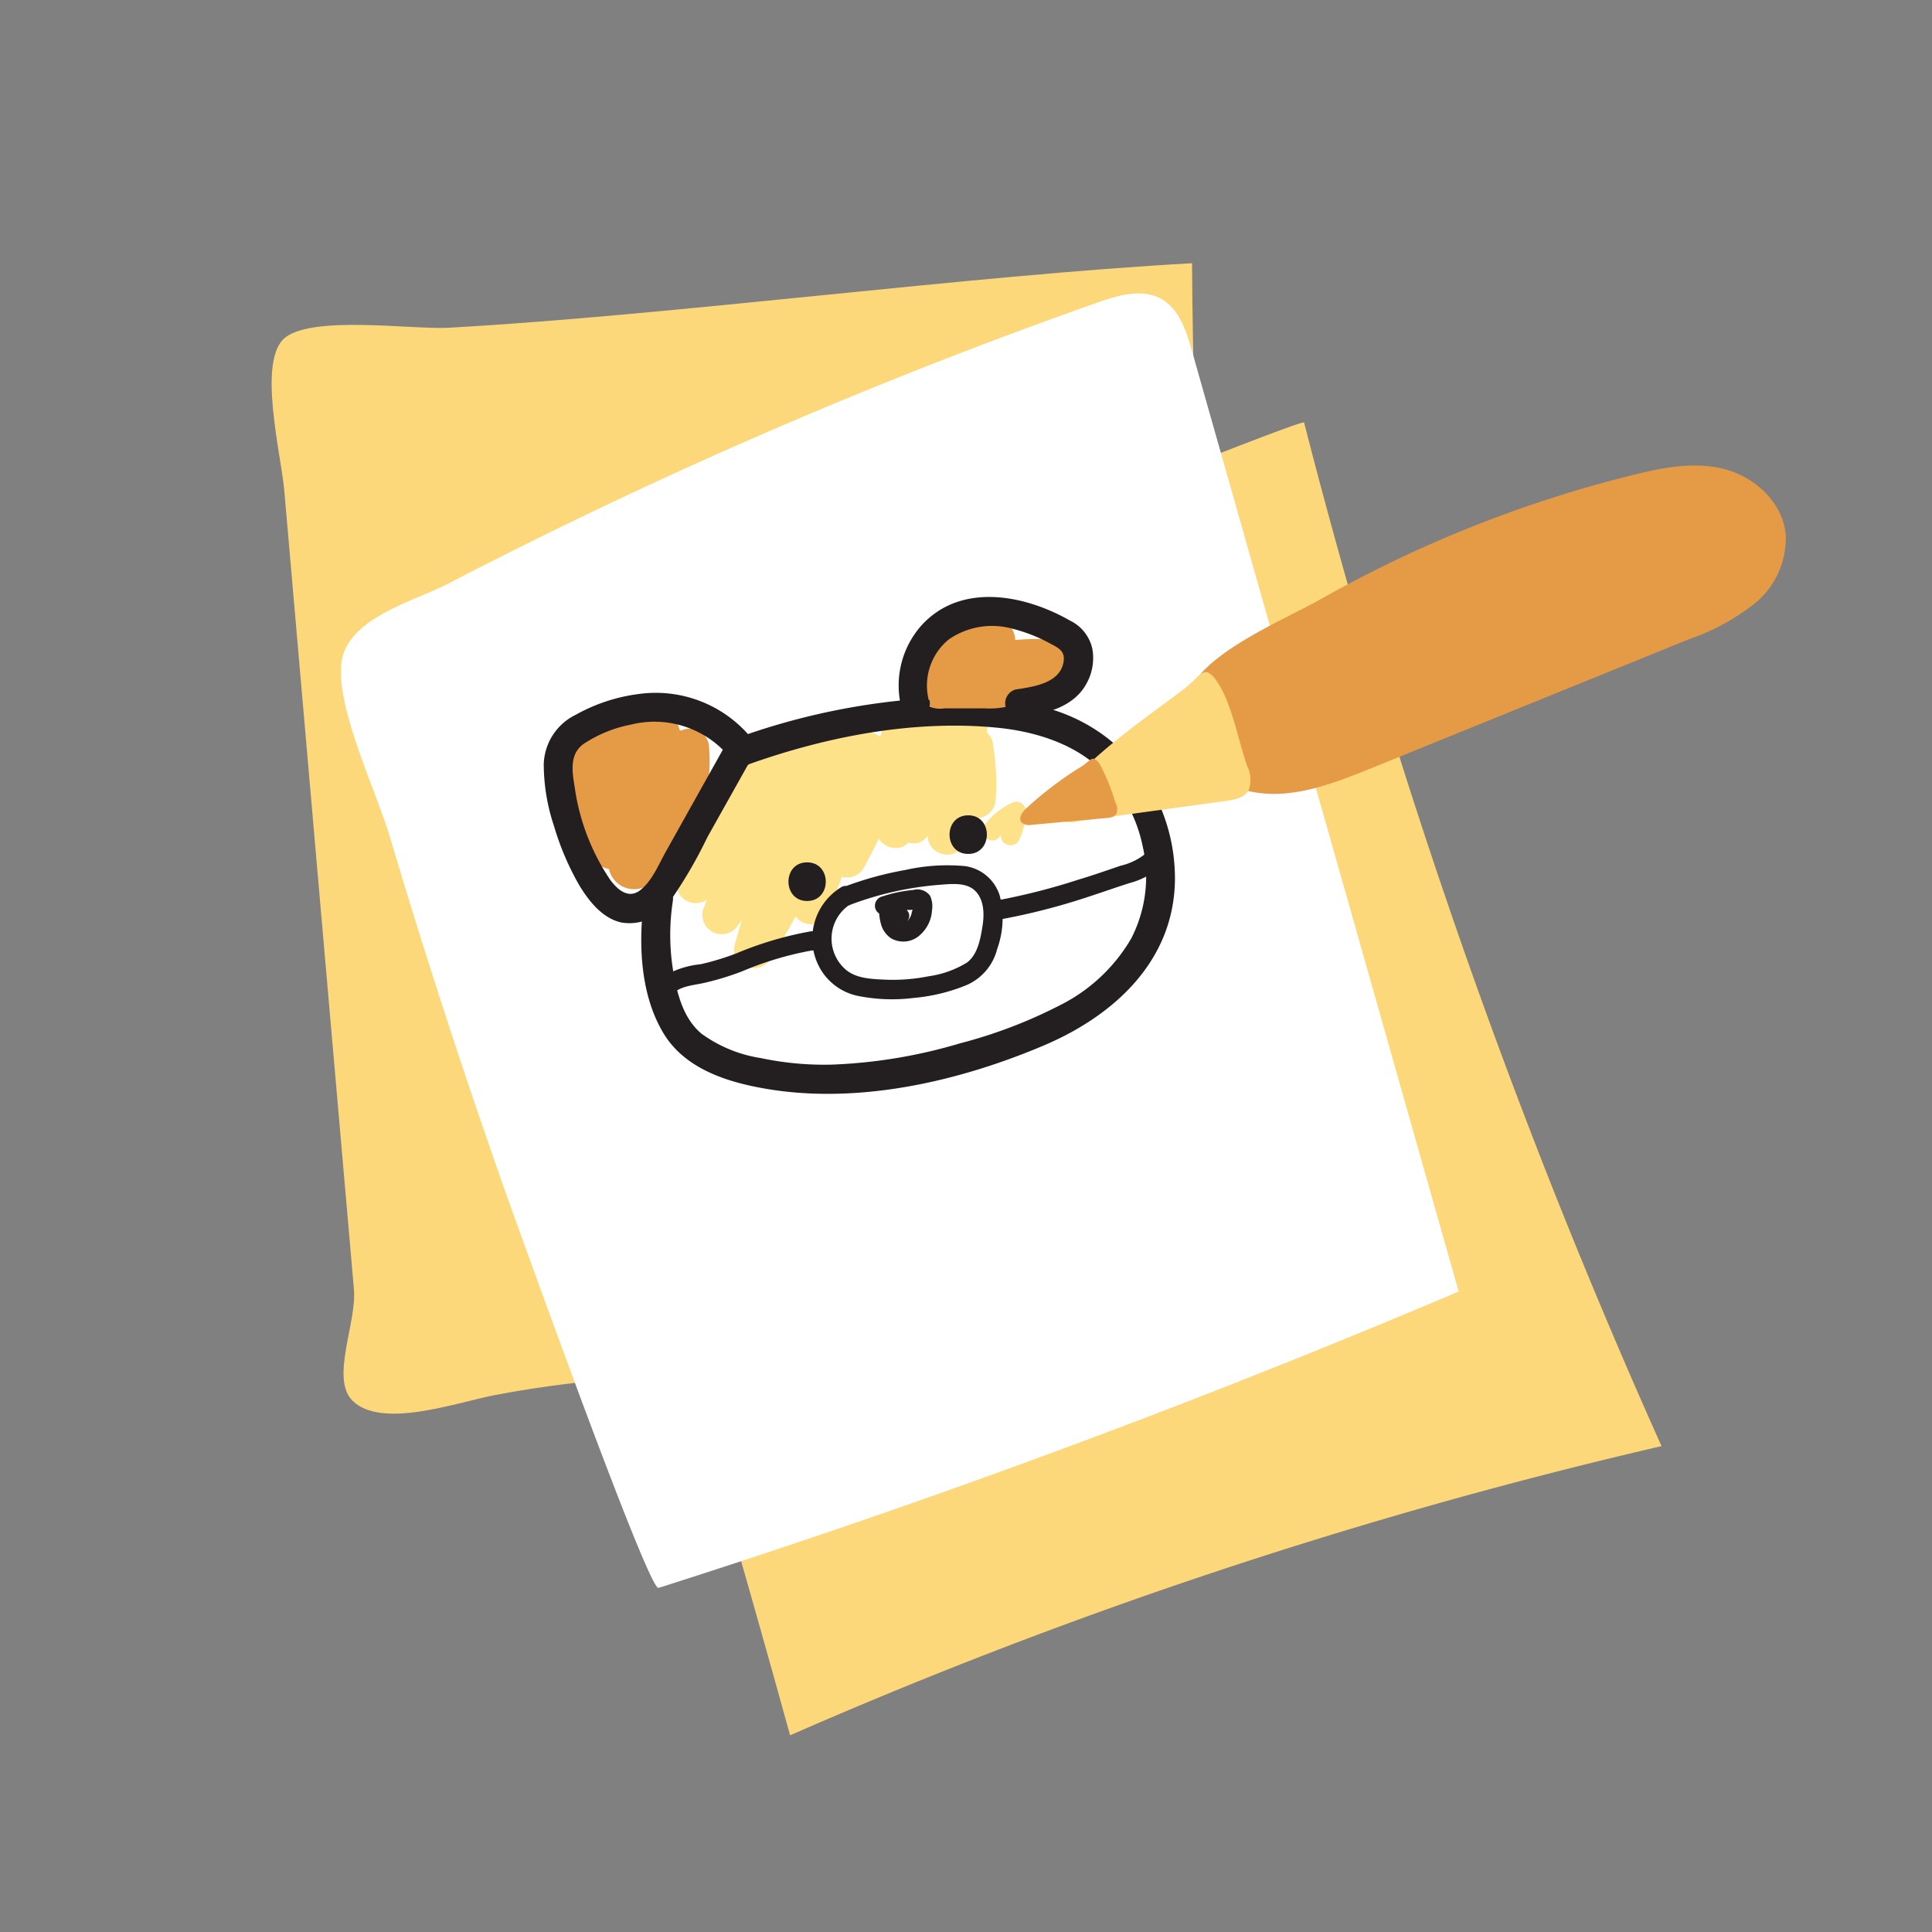 <svg id="Layer_1" data-name="Layer 1" xmlns="http://www.w3.org/2000/svg" viewBox="0 0 200 200"><rect x="0" y="0" width="200" height="200" fill="#808080" stroke="none"/><defs><style>.cls-1{fill:#fcd87a;}.cls-2{fill:#fff;}.cls-3{fill:#fee28a;}.cls-4{fill:#231f20;}.cls-5{fill:#e59b46;}</style></defs><path class="cls-1" d="M36.64,133.48c.3,3.45-2.44,9.19-.17,11.5,3,3,10.74.22,14.7-.55,20.17-3.89,51.63-3.27,70.39,5.54,6.7-40.23,2.07-82.46,1.84-122.72-23.21,1.28-53.82,5.39-77,6.68-3.66.2-13.91-1.3-16.86,1S29.1,47,29.43,50.8L32.8,89.49Z"/><path class="cls-1" d="M81.79,179.64A514,514,0,0,1,172,149.7,657.08,657.08,0,0,1,135,43.74c-.15-.59-63.72,25.17-69.4,27.79-3.11,1.44-13,4.08-14.15,7.66-1.2,3.82,4,13.61,5.29,17.44Q63.08,115.89,69,135.28,75.64,157.38,81.79,179.64Z"/><path class="cls-2" d="M68.17,164.38Q110.22,151,151,133.7l-27.6-97.34c-.54-1.93-1.2-4-2.77-5.15-2-1.45-4.64-.73-6.87.06A523.82,523.82,0,0,0,46.33,60.45c-3.61,1.86-10.51,3.56-11,8.27s3.6,13.15,5,17.83q5.58,18.72,12.09,37.12C53.68,127.19,67.13,164.71,68.17,164.38Z"/><path class="cls-3" d="M76.47,77,70.22,90.63a2,2,0,0,0,3.45,2L83.28,78.3l-3.66-1.54L72.77,94.19a2,2,0,0,0,1.16,2.36,2,2,0,0,0,2.5-.82A115.73,115.73,0,0,0,87,78.85l-3.46-2a154.83,154.83,0,0,0-7.47,20.91c-.62,2.25,2.43,3.39,3.66,1.54,4.37-6.57,6.87-14.12,9.29-21.56l-3.86-1.07L82,93.26a2,2,0,0,0,3.85,1.06l5.87-16a2,2,0,0,0-1.4-2.46,2,2,0,0,0-2.46,1.39,33.84,33.84,0,0,0-2.17,11.61,2,2,0,0,0,3.72,1A85.71,85.71,0,0,0,95.78,74.8l-3.92-.54a56.36,56.36,0,0,1-1.19,11c-.45,2.14,2.5,3.6,3.66,1.54a50.22,50.22,0,0,0,4.56-11L95,74.75l-2.54,10c-.53,2.11,2.68,3.67,3.66,1.54L102,73.55l-3.72-1a26.89,26.89,0,0,1-.87,6.55l-1.32,6.79A2,2,0,0,0,100,87l2.81-9H98.91a20.3,20.3,0,0,1,.16,4.8c-.19,2.57,3.81,2.56,4,0a24.57,24.57,0,0,0-.3-5.87c-.34-2.07-3.32-1.73-3.86,0l-2.8,8.95L100,87l1.42-7.28a29.6,29.6,0,0,0,.92-7.13c-.11-1.8-2.84-3-3.73-1L92.69,84.29l3.66,1.55,2.54-10c.63-2.5-3.16-3.55-3.86-1.06a45,45,0,0,1-4.15,10l3.65,1.54a61.76,61.76,0,0,0,1.33-12c0-2.34-3.21-2.6-3.93-.53a81.26,81.26,0,0,1-6,14.15l3.73,1a30.6,30.6,0,0,1,2-10.54l-3.86-1.07L82,93.26l3.85,1.06L89,77.72a2,2,0,0,0-3.86-1.07C82.86,83.79,80.48,91,76.3,97.26L80,98.8a145,145,0,0,1,7.07-20,2.07,2.07,0,0,0-.72-2.74,2,2,0,0,0-2.74.72A115.73,115.73,0,0,1,73,93.71l3.66,1.54,6.85-17.43c.87-2.21-2.47-3.32-3.66-1.54l-9.6,14.35,3.45,2,6.26-13.59a2,2,0,0,0-.72-2.73,2,2,0,0,0-2.74.71Z"/><path class="cls-3" d="M103.4,86.71a7.16,7.16,0,0,1,1.23-1.23l-.2.16a6.37,6.37,0,0,1,1.27-.78L104.19,84a5.19,5.19,0,0,1,0,.68l0-.27a6.73,6.73,0,0,1-.43,1.58l.1-.24a1.89,1.89,0,0,0-.11.25,1.08,1.08,0,0,0-.11.77,1,1,0,0,0,.46.59,1,1,0,0,0,.77.1.93.93,0,0,0,.6-.46,7.24,7.24,0,0,0,.73-3,1,1,0,0,0-.49-.86,1,1,0,0,0-1,0A7.3,7.3,0,0,0,102,85.3a1.08,1.08,0,0,0-.29.7,1,1,0,0,0,.29.71,1,1,0,0,0,1.42,0Z"/><path class="cls-4" d="M77.54,79.11c8.09-2.88,17.08-4.62,25.68-3.78,3.73.37,7.63,1.52,10.46,4.08a15.43,15.43,0,0,1,4.62,8.24,14,14,0,0,1-1.2,9.51,17.72,17.72,0,0,1-7.39,6.91A49.73,49.73,0,0,1,99.4,108a53.25,53.25,0,0,1-13.31,2.21,31.71,31.71,0,0,1-7.34-.68A14.07,14.07,0,0,1,72.61,107c-1.73-1.46-2.39-3.68-2.81-5.84a23.17,23.17,0,0,1-.15-7.88c.29-1.89-2.6-2.7-2.89-.8-.7,4.63-.6,10.18,1.84,14.34,2.31,4,7.13,5.35,11.38,6,9.37,1.41,19.46-.94,28.09-4.6,7.27-3.09,13.48-8.76,13.56-17.17a18.94,18.94,0,0,0-3.18-10.62,17.93,17.93,0,0,0-9.61-7c-4.92-1.55-10.28-1.44-15.35-.94a71.26,71.26,0,0,0-16.75,3.74c-1.8.65-1,3.55.8,2.9Z"/><path class="cls-4" d="M83.55,93.27c2.58,0,2.58-4,0-4s-2.57,4,0,4Z"/><path class="cls-4" d="M100.23,88.4c2.57,0,2.58-4,0-4s-2.58,4,0,4Z"/><path class="cls-4" d="M88,93.67a33.45,33.45,0,0,1,9.2-2.07c1.21-.09,2.83-.31,3.77.64s.93,2.47.73,3.69-.48,2.89-1.61,3.72a10.36,10.36,0,0,1-4,1.42,18.68,18.68,0,0,1-4.54.34c-1.38-.06-3-.13-4.06-1.09a4.23,4.23,0,0,1,.63-6.77,1,1,0,0,0-1-1.73,6.25,6.25,0,0,0-2.22,8.44,5.88,5.88,0,0,0,3.88,2.83,18,18,0,0,0,5.77.22A18.74,18.74,0,0,0,100,102a5.54,5.54,0,0,0,3.23-3.77,9.36,9.36,0,0,0,.27-5.49,4.4,4.4,0,0,0-3.59-3.08,19.84,19.84,0,0,0-6.19.4,34.84,34.84,0,0,0-6.25,1.71,1,1,0,0,0-.7,1.23,1,1,0,0,0,1.23.7Z"/><path class="cls-4" d="M69.83,102.69c1-.71,2.2-.71,3.32-1a28.73,28.73,0,0,0,3.63-1.12A33.94,33.94,0,0,1,84,98.4a1,1,0,0,0,1-1,1,1,0,0,0-1-1,36.19,36.19,0,0,0-7.74,2.28,26.9,26.9,0,0,1-3.74,1.14A9.14,9.14,0,0,0,68.82,101a1,1,0,0,0-.36,1.37,1,1,0,0,0,1.37.36Z"/><path class="cls-4" d="M103.43,95.2a67.1,67.1,0,0,0,9.25-2.37c1.46-.47,2.92-1,4.37-1.45a7.58,7.58,0,0,0,3.48-2.06c.82-1-.59-2.4-1.42-1.42A6.41,6.41,0,0,1,116,89.62c-1.44.49-2.88,1-4.33,1.43a66.53,66.53,0,0,1-8.79,2.22,1,1,0,1,0,.53,1.93Z"/><path class="cls-4" d="M91.83,94.72A14.11,14.11,0,0,1,94,94.19l.15,0c-.14,0,0,0,0,0l.15,0,.58-.05h.2c.1,0-.14,0-.14,0l-.21-.16a.44.44,0,0,1-.28-.31s0,.14,0,0,0,0,0,0a2.17,2.17,0,0,1,0,.26c0,.07,0,.15,0,.23s0,.08,0,.13-.06.11,0-.07c-.06.15-.07.32-.12.47s0,.08,0,.12,0-.09,0-.09-.08.18-.1.2a1.18,1.18,0,0,1-.11.19s-.06.07-.06.09.13-.17,0,0a.93.93,0,0,1-.14.14.81.81,0,1,0-.07.07c.13-.1-.06,0-.09,0l-.2.11c.25-.14.06,0,0,0s-.27.05-.09,0-.06,0-.11,0,0-.06.07,0l-.13,0c.06,0,.16.1.06,0s-.17-.12,0,0,0-.06-.09-.1.07.09.07.09l-.08-.13-.06-.1c-.05-.1,0-.13,0,0a2,2,0,0,0-.08-.26L93,94.73c0-.19,0,0,0,.06a1.1,1.1,0,0,1,0-.18c0-.11,0-.21,0-.32a1,1,0,0,0-1-1,1,1,0,0,0-1,1,5.54,5.54,0,0,0,.24,1.51,2.61,2.61,0,0,0,1,1.33,2.54,2.54,0,0,0,3-.34,3.69,3.69,0,0,0,1.24-2.56,2.57,2.57,0,0,0-.2-1.5,1.61,1.61,0,0,0-1.73-.6,13.84,13.84,0,0,0-3.18.66A1,1,0,0,0,90.6,94a1,1,0,0,0,1.23.7Z"/><path class="cls-5" d="M168.88,49.21c3.14-.79,6.44-1.45,9.58-.66s6.1,3.42,6.4,6.83a8.73,8.73,0,0,1-3.21,7.09,23.12,23.12,0,0,1-6.83,3.71l-33,13.4c-4.22,1.71-8.79,3.44-13.14,2.16-3.81-1.12-7.48-6.17-5.49-10.38,1.91-4,9.84-7.25,13.49-9.31A128.61,128.61,0,0,1,168.88,49.21Z"/><path class="cls-1" d="M110.19,81.64c-.73.81-1.47,2.08-.79,2.94a2.18,2.18,0,0,0,2.08.45l15.45-2.12c.91-.13,2-.35,2.37-1.22a3.2,3.2,0,0,0-.19-2.38c-.91-2.59-1.55-6.3-3-8.57s-1.79-.74-3.58.61C118.18,74.63,113.91,77.5,110.19,81.64Z"/><path class="cls-5" d="M106.1,83.81c-.35.36-.69.93-.34,1.34a1.22,1.22,0,0,0,1,.24l7.67-.7c.45,0,1-.13,1.16-.52a1.36,1.36,0,0,0-.13-1.1,20,20,0,0,0-1.64-4c-.72-1-.9-.37-1.77.22A36.61,36.61,0,0,0,106.1,83.81Z"/><path class="cls-5" d="M101.57,70.4c.06-.08.15-.16.2-.24-.06.1-.25.18,0,0s.09,0-.06,0l.38-.11.13,0c-.26,0,.08,0,.13,0l.32,0h.18c.15,0,.13,0-.07,0l-.88-.51a1.51,1.51,0,0,1-.3-1.25c.07-.32,1.09-.9.69-.74-.19.08.19,0,0,0h-.18c-.32,0-.13,0,.56.15l.72.72,0-.11.27,1v-.11l-.27,1a1.27,1.27,0,0,1-.69.52l.43-.11.64-.14.75-.13.32,0h.11a16.47,16.47,0,0,1,3-.09l-1-.27-.19-.15-.52-.89,0,.13V67.94c0-.19.24-.37.37-.49-.2.11-.19.11,0,0l-.24.07c-.15,0-.1,0,.13,0h-.13c-.21-.07-.21-.06,0,0V71a5.7,5.7,0,0,1,.68-.39c-.33.15.26-.06.34-.08a1.4,1.4,0,0,1,.28-.06c-.21,0-.2,0,0,0s.51,0,.77,0L106.49,68a.7.7,0,0,1,.2-.33c-.16.15-.15.15,0,0l-.43.25c-.42.22-.86.4-1.29.6l-1.4.65-.32.14c-.27.06-.28.07-.05,0H103c-1,0-2,0-3,0s-2.07.06-3.09,0l1,.28-.14-.07.72.72c.52.72-.24,1.89.17,1.11l.24-.45c.16-.3.32-.6.5-.89s.32-.52.49-.77l.12-.15c.1-.13.21-.25.33-.38l.34-.33c.09-.09.21-.18,0-.05a4.48,4.48,0,0,1,.81-.49c-.25.12,0,0,.13,0a3.69,3.69,0,0,1,.45-.11c-.21,0-.17,0,0,0,.46,0-.09,0-.15,0l-.72-.72c0-.08-.19-.49-.07-.58s-.24.64,0,.2c0,.05-.32.5-.07.2,0,0-.44.43-.11.16a2.36,2.36,0,0,1-.48.29c.31-.15-.13,0-.22,0-.34.11.09,0-.11,0h-.28c-.26,0-.25,0,0,0l.89.51.12.18.28,1c0-.22,0-.21,0,0l.06-.28.09-.27c-.08.19-.07.18,0,0a2,2,0,0,0-3.46-2,5.42,5.42,0,0,0-.69,2.26A2.41,2.41,0,0,0,99,71.27a5.43,5.43,0,0,0,4.32-1.09,4.52,4.52,0,0,0,1.74-4.27c-.4-2-2.6-2.37-4.3-2-2.77.68-4.53,3.28-5.71,5.7a2.61,2.61,0,0,0,0,2.66,2.87,2.87,0,0,0,2.7,1.06H102a8.4,8.4,0,0,0,2.35-.2,20.33,20.33,0,0,0,2.48-1.1c1.51-.7,2.94-1.3,3.52-3a1.92,1.92,0,0,0-.36-1.74,2.1,2.1,0,0,0-1.57-.79,6.25,6.25,0,0,0-4.12,1c-1.14.75-1.46,2.77,0,3.45a4.41,4.41,0,0,0,3.23.33A3.37,3.37,0,0,0,110,69a2.3,2.3,0,0,0-.82-2.33,3.23,3.23,0,0,0-2-.52,25.09,25.09,0,0,0-3.24.24,8.87,8.87,0,0,0-3,.74,2.34,2.34,0,0,0-.28,4,3.65,3.65,0,0,0,3.55-.09,2.86,2.86,0,0,0,1.24-3.28A2.54,2.54,0,0,0,103.11,66a6.4,6.4,0,0,0-1.45.1,4.34,4.34,0,0,0-2.92,1.44,2.05,2.05,0,0,0,0,2.83,2,2,0,0,0,2.83,0Z"/><path class="cls-5" d="M68.33,73.9a13.27,13.27,0,0,0-9.66,3.69A2,2,0,0,0,58.36,80a2.08,2.08,0,0,0,2.26.92L70,79.26,68.44,75.6a35.3,35.3,0,0,1-10.5,3.2,2,2,0,0,0,.54,3.93l4.44-.21L61.5,79.11l-2.19,1.72A2,2,0,0,0,59,83.25a2.08,2.08,0,0,0,2.26.92c2.15-.37,4.28-.81,6.4-1.34L66.6,79a17.89,17.89,0,0,0-3.43,1.82,2.06,2.06,0,0,0-.92,2.26,2,2,0,0,0,1.93,1.46,16,16,0,0,0,5.51-1.12,2,2,0,0,0,1.44-2.19,2,2,0,0,0-2-1.74,12.21,12.21,0,0,0-8.68,4.15L63.62,86l.2-.37s.28-.4.2-.31.54-.48.33-.33a2.26,2.26,0,0,1,1.38-.53l-1.06-3.86A8.07,8.07,0,0,0,60,83.37a2,2,0,0,0,.88,3.34A11.56,11.56,0,0,0,68,86a2,2,0,0,0-1.55-3.66c-1.44.49-2.9.93-4.32,1.46a3.64,3.64,0,0,0-2,1.47,2.87,2.87,0,0,0,0,2.85,2,2,0,0,0,1.72,1,16,16,0,0,0,4.66-1.25l-2-3.45L61.78,86a2,2,0,0,0,0,3.45,5.81,5.81,0,0,0,4.54.52l-1.95-3.34A3.39,3.39,0,0,0,63,89.71a2.65,2.65,0,0,0,2.65,2.34c2.32,0,3.08-2.73,3.64-4.51s.94-3.29,1.52-4.89a13.28,13.28,0,0,1,2-3.83L69.4,77.41a13.11,13.11,0,0,1-2.61,9.25,2,2,0,0,0,.72,2.73,2,2,0,0,0,2.74-.71A16.75,16.75,0,0,0,73.4,77.41a2,2,0,0,0-1.23-1.83A2,2,0,0,0,70,76a19.62,19.62,0,0,0-3.56,7.06c-.36,1.18-.68,2.36-1.06,3.53-.1.32-.2.64-.31,1L64.9,88c0,.08-.12.31,0,.1,0,0-.19.34-.2.34l.08-.1c.38-.31.76-.11,1.13.6.92.15,1.22.44.9.86-.13.19-.13.22,0,.09a5.2,5.2,0,0,0,.43-.37,2,2,0,0,0-2-3.34A1.65,1.65,0,0,1,63.8,86v3.45l2.71-1.6a2,2,0,0,0,.72-2.74,2.06,2.06,0,0,0-2.74-.71,10.76,10.76,0,0,1-2.64.7l1.73,1a1,1,0,0,1-.12,1.35.28.28,0,0,1-.19.19l.4-.14L65,87.07l2.59-.87L66,82.55a6.89,6.89,0,0,1-4.11.3l.88,3.35a4.28,4.28,0,0,1,3-1.71A2,2,0,0,0,67.13,82a2,2,0,0,0-2.46-1.4A6.29,6.29,0,0,0,60.17,84a2,2,0,0,0,.52,2.58,2,2,0,0,0,2.62-.15,8.11,8.11,0,0,1,2.79-2.2l.4-.19c.32-.14-.21.07.12,0s.62-.21.94-.3.56-.13.84-.18c.67-.12-.16,0,.22,0l.54,0-.53-3.92a13.13,13.13,0,0,1-4.45,1l1,3.73a14.9,14.9,0,0,1,2.47-1.41,2.07,2.07,0,0,0,1.4-2.46A2,2,0,0,0,66.6,79q-3.18.8-6.41,1.34l2,3.35,2.19-1.73a2,2,0,0,0-1.41-3.41l-4.44.21L59,82.66a38.5,38.5,0,0,0,11.45-3.61,2,2,0,0,0,.82-2.49,2,2,0,0,0-2.36-1.16l-9.37,1.67,2,3.35a9.13,9.13,0,0,1,6.83-2.52,2,2,0,1,0,0-4Z"/><path class="cls-4" d="M74.84,77.59,68.92,88.17c-.74,1.33-1.44,3.07-2.67,4s-2.35-.11-3.08-1.09a22.77,22.77,0,0,1-3.68-9.61c-.26-1.58-.56-3.39.91-4.45a13.44,13.44,0,0,1,4.87-2,10.09,10.09,0,0,1,10,3.06c1.27,1.46,3.38-.67,2.13-2.12a12.8,12.8,0,0,0-11.25-4.12A18,18,0,0,0,59.59,74a5.88,5.88,0,0,0-3.3,5.08,20.24,20.24,0,0,0,1.05,6.4A28.31,28.31,0,0,0,60,91.7c1,1.63,2.36,3.34,4.29,3.79a5,5,0,0,0,4.93-2,47,47,0,0,0,4-6.81l4.22-7.53c.94-1.69-1.65-3.21-2.59-1.52Z"/><path class="cls-4" d="M96.15,72.49a6.16,6.16,0,0,1,2.06-6.29,7.86,7.86,0,0,1,6.58-1.12,16.47,16.47,0,0,1,3.91,1.53c.86.45,1.55.78,1.41,1.83-.31,2.31-3.19,2.66-5,2.94a1.5,1.5,0,0,0-1,1.84,1.53,1.53,0,0,0,1.84,1c2.47-.38,5.23-1.07,6.52-3.45a5.43,5.43,0,0,0,.61-3.6,4.25,4.25,0,0,0-2.3-2.92c-4.66-2.67-11.28-4-15.37.47a9.36,9.36,0,0,0-2.1,8.51c.46,1.88,3.35,1.09,2.9-.79Z"/></svg>